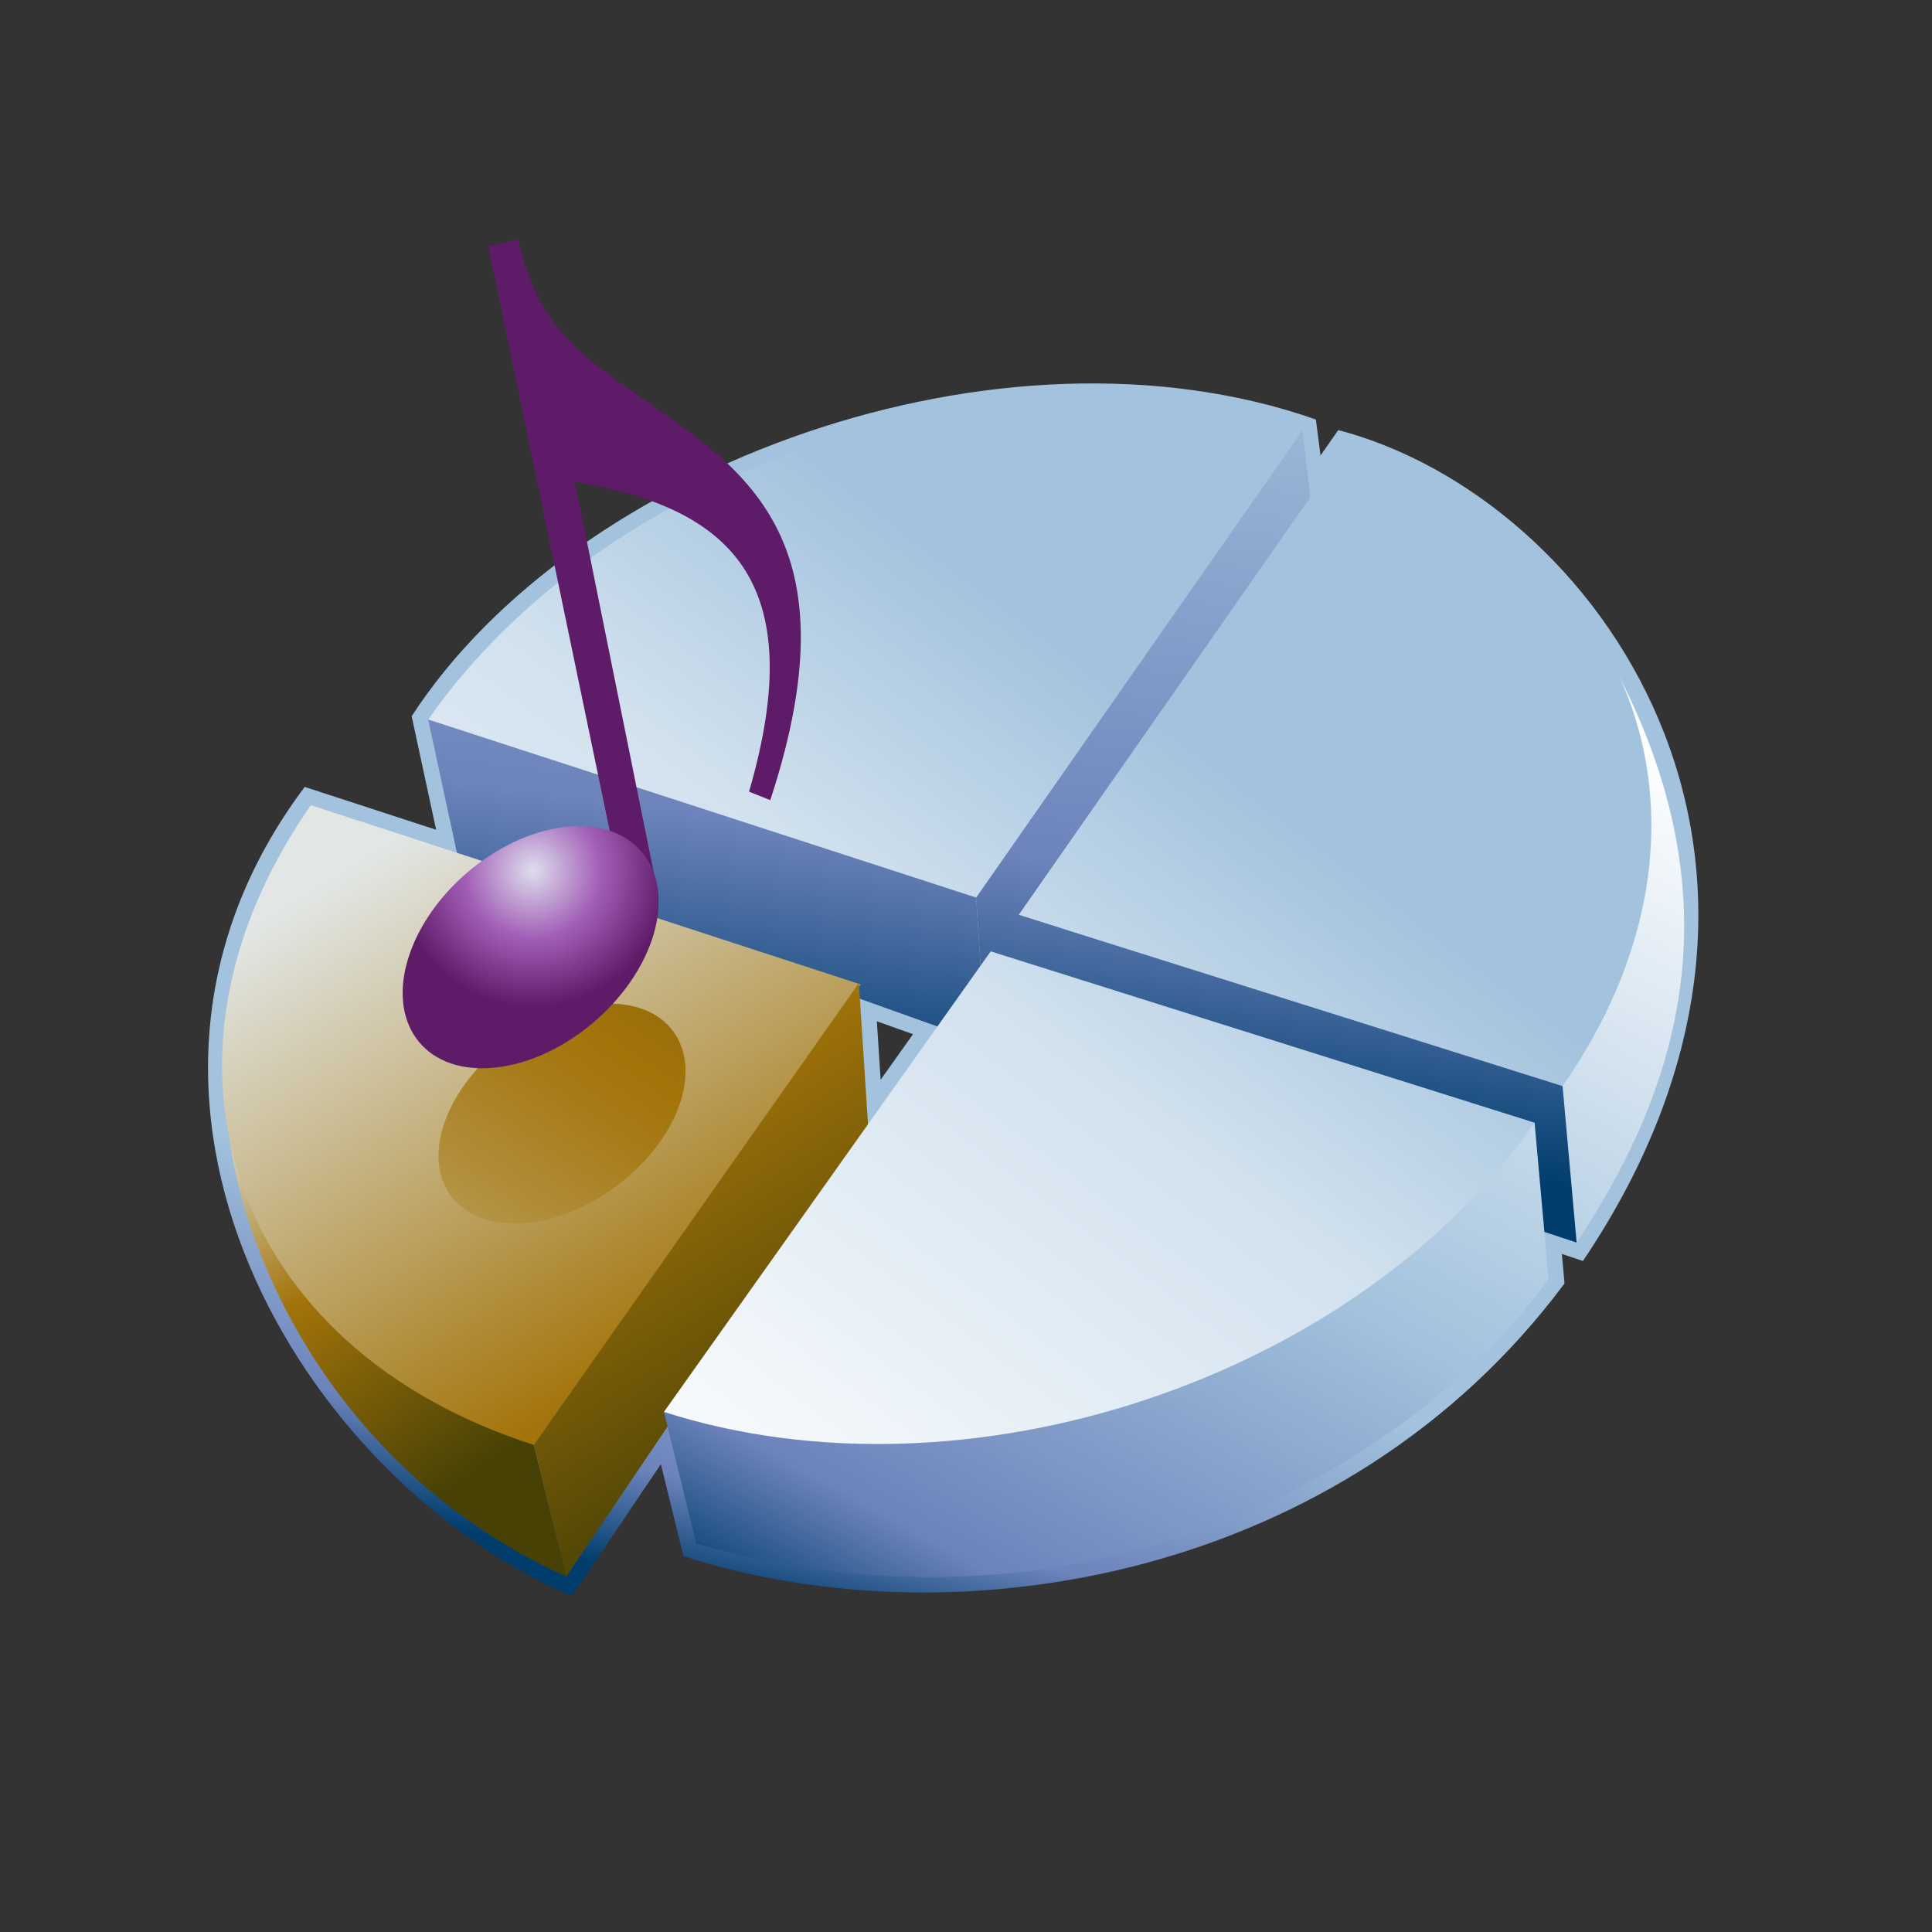 <?xml version="1.0" encoding="UTF-8"?>
<!DOCTYPE svg PUBLIC "-//W3C//DTD SVG 1.1 Tiny//EN" "http://www.w3.org/Graphics/SVG/1.1/DTD/svg11-tiny.dtd">
<svg baseProfile="tiny" height="88" version="1.1" viewBox="0 0 88 88" width="88" xmlns="http://www.w3.org/2000/svg" xmlns:xlink="http://www.w3.org/1999/xlink">
<rect x="0" y="0" width="88" height="88" fill="#333333" stroke="none"/>
<g>
<rect fill="none" height="88" width="88"/>
<g>
<linearGradient gradientTransform="matrix(6.818 0 0 -6.818 2276.844 1964.383)" gradientUnits="userSpaceOnUse" id="XMLID_15_" x1="-328.005" x2="-328.592" y1="279.69" y2="277.313">
<stop offset="0" style="stop-color:#A2C2DD"/>
<stop offset="0.1" style="stop-color:#A2C2DD"/>
<stop offset="0.71" style="stop-color:#6C83BB"/>
<stop offset="0.99" style="stop-color:#003D6D"/>
<stop offset="1" style="stop-color:#003D6D"/>
</linearGradient>
<path d="M18.75,32.624c0,0,0.783,3.626,1.116,5.171c-1.585-0.518-5.987-1.952-5.987-1.952    c-10.674,14.223-0.104,31.605,12.163,36.86l4.06-6.012l1.028,4.187c12.503,4.042,30.153,0.983,40.132-12.418    c0,0-0.071-0.803-0.121-1.344c0.192,0.063,0.96,0.319,0.96,0.319c12.364-18.346,0.555-34.789-11.145-37.845l-0.807,1.156    l-0.213-1.639C45.541,14.063,26.152,21.221,18.75,32.624z M39.939,46.517c0.673,0.239,1.033,0.368,1.648,0.589    c-0.417,0.586-0.792,1.115-1.475,2.076C40.033,47.976,39.991,47.327,39.939,46.517z" fill="url(#XMLID_15_)"/>
<linearGradient gradientTransform="matrix(6.818 0 0 -6.818 2276.844 1964.383)" gradientUnits="userSpaceOnUse" id="XMLID_16_" x1="-332.144" x2="-327.815" y1="278.877" y2="284.583">
<stop offset="0" style="stop-color:#FFFFFF"/>
<stop offset="0.1" style="stop-color:#FFFFFF"/>
<stop offset="0.7" style="stop-color:#D1E1EE"/>
<stop offset="1" style="stop-color:#A2C2DD"/>
</linearGradient>
<path d="M59.389,19.672c-13.756-4.407-31.739,1.417-39.885,13.102l25.04,8.163    C44.543,40.939,59.465,19.697,59.389,19.672z" fill="url(#XMLID_16_)"/>
<linearGradient gradientTransform="matrix(6.818 0 0 -6.818 2276.844 1964.383)" gradientUnits="userSpaceOnUse" id="XMLID_17_" x1="-325.852" x2="-326.638" y1="286.588" y2="280.538">
<stop offset="0" style="stop-color:#A2C2DD"/>
<stop offset="0.1" style="stop-color:#A2C2DD"/>
<stop offset="0.71" style="stop-color:#6C83BB"/>
<stop offset="0.99" style="stop-color:#003D6D"/>
<stop offset="1" style="stop-color:#003D6D"/>
</linearGradient>
<polygon fill="url(#XMLID_17_)" points="44.894,47.539 59.934,24.813 59.33,19.596 44.463,40.883   "/>
<linearGradient gradientTransform="matrix(6.818 0 0 -6.818 2276.844 1964.383)" gradientUnits="userSpaceOnUse" id="XMLID_18_" x1="-328.599" x2="-329.385" y1="286.945" y2="280.895">
<stop offset="0" style="stop-color:#A2C2DD"/>
<stop offset="0.1" style="stop-color:#A2C2DD"/>
<stop offset="0.71" style="stop-color:#6C83BB"/>
<stop offset="0.99" style="stop-color:#003D6D"/>
<stop offset="1" style="stop-color:#003D6D"/>
</linearGradient>
<polygon fill="url(#XMLID_18_)" points="44.463,40.883 19.503,32.776 20.834,38.944 44.894,47.539   "/>
<linearGradient gradientTransform="matrix(6.818 0 0 -6.818 2276.844 1964.383)" gradientUnits="userSpaceOnUse" id="XMLID_19_" x1="-332.547" x2="-330.654" y1="280.785" y2="278.104">
<stop offset="0" style="stop-color:#E6EEF4"/>
<stop offset="0.44" style="stop-color:#A3740A"/>
<stop offset="0.94" style="stop-color:#474105"/>
<stop offset="1" style="stop-color:#474105"/>
</linearGradient>
<path d="M24.314,65.814L10.491,52.089c0.645,4.934,4.603,14.853,15.299,19.725L24.314,65.814z" fill="url(#XMLID_19_)"/>
<linearGradient gradientTransform="matrix(6.818 0 0 -6.818 2276.844 1964.383)" gradientUnits="userSpaceOnUse" id="XMLID_20_" x1="-331.282" x2="-329.29" y1="282.499" y2="279.229">
<stop offset="0" style="stop-color:#E2E6E4"/>
<stop offset="1" style="stop-color:#A3740A"/>
</linearGradient>
<path d="M24.314,65.814C10.558,61.405,6.012,48.358,14.158,36.674L39.2,44.839L24.314,65.814z" fill="url(#XMLID_20_)"/>
<linearGradient gradientTransform="matrix(6.818 0 0 -6.818 2276.844 1964.383)" gradientUnits="userSpaceOnUse" id="XMLID_21_" x1="-331.093" x2="-328.248" y1="282.534" y2="278.116">
<stop offset="0" style="stop-color:#E6EEF4"/>
<stop offset="0.44" style="stop-color:#A3740A"/>
<stop offset="0.94" style="stop-color:#474105"/>
<stop offset="1" style="stop-color:#474105"/>
</linearGradient>
<polygon fill="url(#XMLID_21_)" points="39.552,51.438 25.791,71.813 24.314,65.814 39.121,44.779   "/>
<linearGradient gradientTransform="matrix(6.818 0 0 -6.818 2276.844 1964.383)" gradientUnits="userSpaceOnUse" id="XMLID_22_" x1="-322.56" x2="-326.446" y1="282.962" y2="275.927">
<stop offset="0" style="stop-color:#FFFFFF"/>
<stop offset="0.53" style="stop-color:#A2C2DD"/>
<stop offset="0.87" style="stop-color:#6C83BB"/>
<stop offset="1" style="stop-color:#003D6D"/>
</linearGradient>
<path d="M71.172,49.471l2.533-18.759c5.266,10.244,2.959,18.605-1.893,25.886L71.172,49.471z" fill="url(#XMLID_22_)"/>
<linearGradient gradientTransform="matrix(6.818 0 0 -6.818 2276.844 1964.383)" gradientUnits="userSpaceOnUse" id="XMLID_23_" x1="-329.094" x2="-324.767" y1="276.566" y2="282.271">
<stop offset="0" style="stop-color:#FFFFFF"/>
<stop offset="0.1" style="stop-color:#FFFFFF"/>
<stop offset="0.7" style="stop-color:#D1E1EE"/>
<stop offset="1" style="stop-color:#A2C2DD"/>
</linearGradient>
<path d="M71.172,49.471c8.104-11.618,3.652-24.586-9.928-29.065L46.399,41.672L71.172,49.471z" fill="url(#XMLID_23_)"/>
<linearGradient gradientTransform="matrix(6.818 0 0 -6.818 2276.844 1964.383)" gradientUnits="userSpaceOnUse" id="XMLID_24_" x1="-324.55" x2="-325.336" y1="286.419" y2="280.369">
<stop offset="0" style="stop-color:#A2C2DD"/>
<stop offset="0.1" style="stop-color:#A2C2DD"/>
<stop offset="0.71" style="stop-color:#6C83BB"/>
<stop offset="0.99" style="stop-color:#003D6D"/>
<stop offset="1" style="stop-color:#003D6D"/>
</linearGradient>
<polygon fill="url(#XMLID_24_)" points="71.172,49.471 46.399,41.672 46.753,48.271 71.813,56.598   "/>
<linearGradient gradientTransform="matrix(6.818 0 0 -6.818 2276.844 1964.383)" gradientUnits="userSpaceOnUse" id="XMLID_25_" x1="-323.988" x2="-327.874" y1="283.751" y2="276.716">
<stop offset="0" style="stop-color:#FFFFFF"/>
<stop offset="0.53" style="stop-color:#A2C2DD"/>
<stop offset="0.87" style="stop-color:#6C83BB"/>
<stop offset="1" style="stop-color:#003D6D"/>
</linearGradient>
<path d="M31.716,70.313l-1.475-6.003l39.657-13.173l0.639,7.124    C64.491,66.642,49.703,75.435,31.716,70.313z" fill="url(#XMLID_25_)"/>
<linearGradient gradientTransform="matrix(6.818 0 0 -6.818 2276.844 1964.383)" gradientUnits="userSpaceOnUse" id="XMLID_26_" x1="-329.035" x2="-324.707" y1="276.519" y2="282.225">
<stop offset="0" style="stop-color:#FFFFFF"/>
<stop offset="0.1" style="stop-color:#FFFFFF"/>
<stop offset="0.7" style="stop-color:#D1E1EE"/>
<stop offset="1" style="stop-color:#A2C2DD"/>
</linearGradient>
<path d="M30.241,64.31c13.755,4.411,31.511-1.488,39.657-13.173l-24.773-7.804L30.241,64.31z" fill="url(#XMLID_26_)"/>
<linearGradient gradientUnits="userSpaceOnUse" id="XMLID_27_" x1="10.551" x2="49.242" y1="72.404" y2="16.663">
<stop offset="0" style="stop-color:#E6EEF4"/>
<stop offset="0.064" style="stop-color:#DAD9CB"/>
<stop offset="0.203" style="stop-color:#C3AE79"/>
<stop offset="0.317" style="stop-color:#B28F3D"/>
<stop offset="0.4" style="stop-color:#A77B18"/>
<stop offset="0.444" style="stop-color:#A3740A"/>
<stop offset="0.559" style="stop-color:#866408"/>
<stop offset="0.719" style="stop-color:#645107"/>
<stop offset="0.851" style="stop-color:#4F4505"/>
<stop offset="0.938" style="stop-color:#474105"/>
<stop offset="1" style="stop-color:#474105"/>
</linearGradient>
<path d="M30.926,50.39c-1.004,2.757-4.201,5.143-7.142,5.326c-2.938,0.183-4.514-1.902-3.51-4.658    c1.004-2.759,4.2-5.146,7.14-5.333C30.354,45.544,31.925,47.628,30.926,50.39z" fill="url(#XMLID_27_)"/>
<path d="M28.018,39.028L22.24,11.223l1.355-0.304c0.904,3.934,2.974,5.317,5.07,6.811    c4.774,3.389,10.499,6.301,6.42,18.716l-0.967-0.388c2.813-9.659-0.917-12.946-7.934-14.113l3.752,18.584L28.018,39.028z" fill="#5E1B67"/>
<radialGradient cx="-330.385" cy="282.3" gradientTransform="matrix(6.818 0 0 -6.818 2276.844 1964.383)" gradientUnits="userSpaceOnUse" id="XMLID_28_" r="0.913">
<stop offset="0" style="stop-color:#DEDEED"/>
<stop offset="0.5" style="stop-color:#A15EB6"/>
<stop offset="1" style="stop-color:#5E1B67"/>
</radialGradient>
<path d="M29.695,42.801c-1.03,3.037-4.332,5.658-7.384,5.845c-3.05,0.195-4.694-2.115-3.664-5.16    c1.026-3.033,4.332-5.653,7.383-5.847C29.078,37.451,30.723,39.761,29.695,42.801z" fill="url(#XMLID_28_)"/>
</g>
</g>
</svg>
